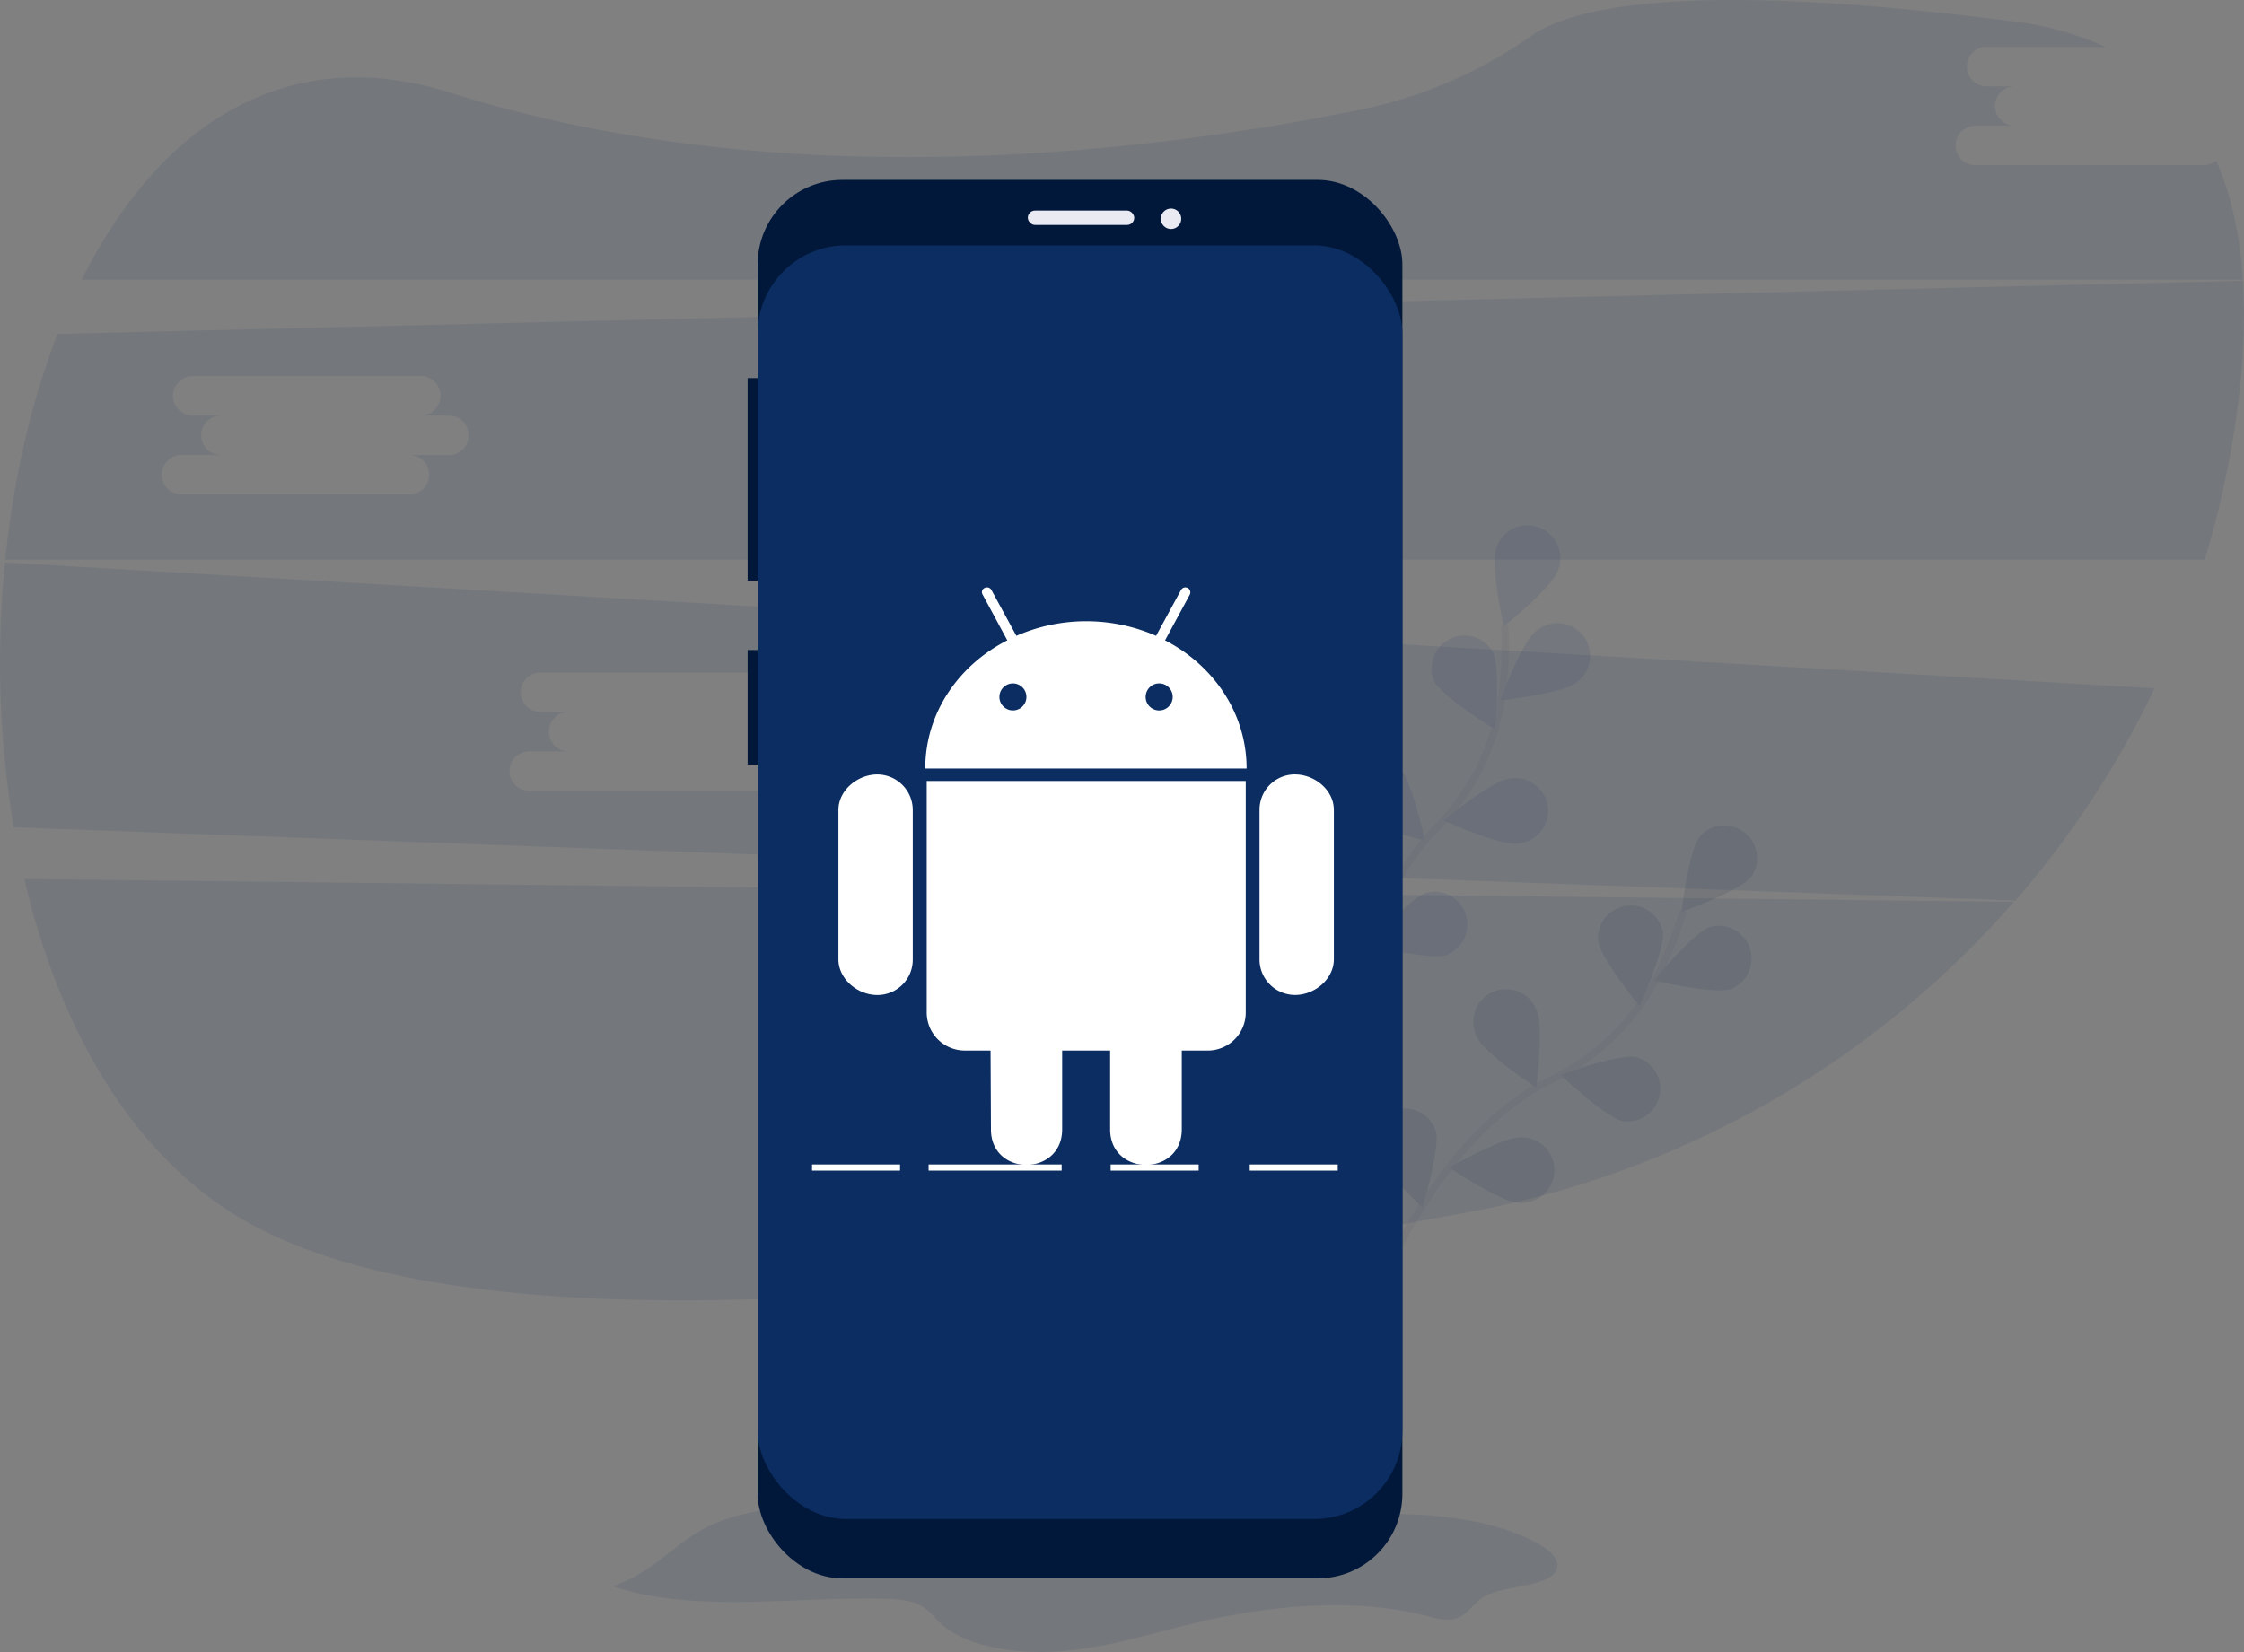 <svg xmlns="http://www.w3.org/2000/svg" width="610" height="449.208" viewBox="0 0 610 449.208">
  <rect x="0" y="0" width="610" height="449.208" fill="#808080" stroke="none"/>
  <g id="android-native-development" transform="translate(0.01 0.02)">
    <path id="Path_4686" data-name="Path 4686" d="M63.3,476c9.651,41.285,30.083,76.972,62.373,94.271,67.1,35.949,218.442,17.41,331.39-3.895a258.589,258.589,0,0,0,147.073-84.144Z" transform="translate(-56.711 -237.011)" fill="#0b2d61" opacity="0.1"/>
    <path id="Path_4687" data-name="Path 4687" d="M668.09,90.948H606.114a5.361,5.361,0,0,1,0-10.722h10.714a5.361,5.361,0,0,1,0-10.722h-7.651a5.361,5.361,0,0,1,0-10.722h32.348a85.548,85.548,0,0,0-25.231-6.961c-88.2-11.339-119.694-3.839-130.8,3.895A123.475,123.475,0,0,1,440.156,75.6c-54.421,11.234-156.2,24.754-248.44-4.329-45.847-14.466-79.924,9.971-100.346,50.788H678.849c-.767-11.862-3.064-22.812-7.278-32.4a5.324,5.324,0,0,1-3.481,1.291Z" transform="translate(-69.163 -46.05)" fill="#0b2d61" opacity="0.1"/>
    <path id="Path_4688" data-name="Path 4688" d="M52.774,321.15a273.424,273.424,0,0,0,2.4,72.026L599.314,413.09a255.968,255.968,0,0,0,37.807-57.7Zm215.213,51.384H257.274a5.361,5.361,0,0,1,0,10.722H195.3a5.361,5.361,0,0,1,0-10.722h10.714a5.361,5.361,0,0,1,0-10.722h-7.65a5.361,5.361,0,0,1,0-10.722h61.976a5.361,5.361,0,0,1,0,10.722h7.65a5.361,5.361,0,0,1,0,10.722Z" transform="translate(-51.45 -168.229)" fill="#0b2d61" opacity="0.1"/>
    <path id="Path_4689" data-name="Path 4689" d="M662.3,183.34,68.212,197.806C60.989,216.39,56.224,237.405,54,259.194H651.891a254.127,254.127,0,0,0,8.635-39.132A185.569,185.569,0,0,0,662.3,183.34ZM174.609,230.723H163.895a5.361,5.361,0,0,1,0,10.722H101.917a5.361,5.361,0,0,1,0-10.722h10.714a5.361,5.361,0,0,1,0-10.722H104.98a5.361,5.361,0,0,1,0-10.722h61.978a5.361,5.361,0,0,1,0,10.722h7.651a5.361,5.361,0,0,1,0,10.722Z" transform="translate(-52.586 -107.025)" fill="#0b2d61" opacity="0.1"/>
    <g id="Group_639" data-name="Group 639" transform="translate(372.946 224.477)" opacity="0.1">
      <path id="Path_4690" data-name="Path 4690" d="M729,590.445s15.69-38.67,44.99-53.014a63.235,63.235,0,0,0,28.716-27.848A106.345,106.345,0,0,0,809.9,491.5" transform="translate(-725.279 -468.354)" fill="none" stroke="#535461" stroke-miterlimit="10" stroke-width="2"/>
      <path id="Path_4691" data-name="Path 4691" d="M892.452,463.894c-3.055,3.839-18.862,9.459-18.862,9.459s1.9-16.692,4.958-20.5a8.9,8.9,0,0,1,13.91,11.061Z" transform="translate(-789.419 -449.901)" fill="#0b2d61"/>
      <path id="Path_4692" data-name="Path 4692" d="M881.025,516.044c-4.651,1.563-20.965-2.326-20.965-2.326s10.655-12.953,15.307-14.517a8.9,8.9,0,0,1,5.659,16.842Z" transform="translate(-783.417 -471.638)" fill="#0b2d61"/>
      <path id="Path_4693" data-name="Path 4693" d="M831.386,580.347c-4.8-1-16.926-12.591-16.926-12.591s15.735-5.8,20.542-4.807a8.9,8.9,0,0,1-3.617,17.393Z" transform="translate(-763.189 -499.998)" fill="#0b2d61"/>
      <path id="Path_4694" data-name="Path 4694" d="M778.882,620.031c-4.9-.172-18.812-9.548-18.812-9.548s14.533-8.363,19.435-8.207a8.9,8.9,0,1,1-.623,17.755Z" transform="translate(-739.062 -517.493)" fill="#0b2d61"/>
      <path id="Path_4695" data-name="Path 4695" d="M832.746,498.456C833.375,503.325,844,516.3,844,516.3s6.994-15.245,6.371-20.114a8.9,8.9,0,0,0-17.621,2.27Z" transform="translate(-771.293 -467.243)" fill="#0b2d61"/>
      <path id="Path_4696" data-name="Path 4696" d="M772.843,542.916c2.053,4.451,16.074,13.66,16.074,13.66s2.114-16.642.061-21.093a8.9,8.9,0,1,0-16.136,7.439Z" transform="translate(-744.251 -485.335)" fill="#0b2d61"/>
      <path id="Path_4697" data-name="Path 4697" d="M722.484,598.851c1.269,4.741,13.537,16.18,13.537,16.18s4.9-16.041,3.622-20.782a8.9,8.9,0,0,0-17.159,4.6Z" transform="translate(-722.312 -511.258)" fill="#0b2d61"/>
      <path id="Path_4698" data-name="Path 4698" d="M892.452,463.894c-3.055,3.839-18.862,9.459-18.862,9.459s1.9-16.692,4.958-20.5a8.9,8.9,0,0,1,13.91,11.061Z" transform="translate(-789.419 -449.901)" opacity="0.25"/>
      <path id="Path_4699" data-name="Path 4699" d="M881.025,516.044c-4.651,1.563-20.965-2.326-20.965-2.326s10.655-12.953,15.307-14.517a8.9,8.9,0,0,1,5.659,16.842Z" transform="translate(-783.417 -471.638)" opacity="0.25"/>
      <path id="Path_4700" data-name="Path 4700" d="M831.386,580.347c-4.8-1-16.926-12.591-16.926-12.591s15.735-5.8,20.542-4.807a8.9,8.9,0,0,1-3.617,17.393Z" transform="translate(-763.189 -499.998)" opacity="0.25"/>
      <path id="Path_4701" data-name="Path 4701" d="M778.882,620.031c-4.9-.172-18.812-9.548-18.812-9.548s14.533-8.363,19.435-8.207a8.9,8.9,0,1,1-.623,17.755Z" transform="translate(-739.062 -517.493)" opacity="0.25"/>
      <path id="Path_4702" data-name="Path 4702" d="M832.746,498.456C833.375,503.325,844,516.3,844,516.3s6.994-15.245,6.371-20.114a8.9,8.9,0,0,0-17.621,2.27Z" transform="translate(-771.293 -467.243)" opacity="0.25"/>
      <path id="Path_4703" data-name="Path 4703" d="M772.843,542.916c2.053,4.451,16.074,13.66,16.074,13.66s2.114-16.642.061-21.093a8.9,8.9,0,1,0-16.136,7.439Z" transform="translate(-744.251 -485.335)" opacity="0.25"/>
      <path id="Path_4704" data-name="Path 4704" d="M722.484,598.851c1.269,4.741,13.537,16.18,13.537,16.18s4.9-16.041,3.622-20.782a8.9,8.9,0,0,0-17.159,4.6Z" transform="translate(-722.312 -511.258)" opacity="0.25"/>
    </g>
    <g id="Group_640" data-name="Group 640" transform="translate(349.583 142.785)" opacity="0.1">
      <path id="Path_4705" data-name="Path 4705" d="M709,471.9s1.981-41.685,24.865-64.937a63.235,63.235,0,0,0,17.8-35.8,106.343,106.343,0,0,0,.8-19.429" transform="translate(-693.012 -324.593)" fill="none" stroke="#535461" stroke-miterlimit="10" stroke-width="2"/>
      <path id="Path_4706" data-name="Path 4706" d="M799.3,315.355c-1.608,4.635-14.661,15.167-14.661,15.167s-3.728-16.353-2.12-20.987a8.9,8.9,0,1,1,16.781,5.82Z" transform="translate(-725.446 -302.957)" fill="#0b2d61"/>
      <path id="Path_4707" data-name="Path 4707" d="M805.493,367.037c-3.895,3.016-20.553,4.763-20.553,4.763s5.759-15.757,9.626-18.773a8.9,8.9,0,1,1,10.928,14.01Z" transform="translate(-726.699 -324.17)" fill="#0b2d61"/>
      <path id="Path_4708" data-name="Path 4708" d="M777.372,444.341c-4.863.651-20.142-6.265-20.142-6.265s12.925-10.694,17.8-11.345a8.9,8.9,0,1,1,2.359,17.61Z" transform="translate(-714.407 -357.786)" fill="#0b2d61"/>
      <path id="Path_4709" data-name="Path 4709" d="M741.865,499.317c-4.685,1.463-20.915-2.782-20.915-2.782s10.928-12.725,15.613-14.188a8.9,8.9,0,0,1,5.3,16.959Z" transform="translate(-698.313 -382.421)" fill="#0b2d61"/>
      <path id="Path_4710" data-name="Path 4710" d="M752.141,369.34c2.226,4.384,16.536,13.1,16.536,13.1s1.541-16.692-.662-21.088a8.9,8.9,0,0,0-15.874,7.984Z" transform="translate(-711.833 -326.908)" fill="#0b2d61"/>
      <path id="Path_4711" data-name="Path 4711" d="M711.009,431.816c3.416,3.522,19.7,7.556,19.7,7.556s-3.522-16.4-6.938-19.919a8.9,8.9,0,0,0-12.758,12.369Z" transform="translate(-692.956 -353.607)" fill="#0b2d61"/>
      <path id="Path_4712" data-name="Path 4712" d="M681.459,500.673c2.782,4.051,18.139,10.777,18.139,10.777s-.7-16.759-3.472-20.809a8.9,8.9,0,0,0-14.661,10.015Z" transform="translate(-680.265 -384.728)" fill="#0b2d61"/>
    </g>
    <path id="Path_4713" data-name="Path 4713" d="M351.19,803.84c21.878,7.356,48.568,2.882,73.389,3.4,3.4.072,6.994.284,9.72,1.552s4.067,3.338,5.937,5.091c6.955,6.56,21.2,8.669,33.662,7.556s23.881-4.8,35.61-7.6c20.32-4.852,43.549-7.055,63.591-1.769a16.561,16.561,0,0,0,5.748.851c4.4-.434,5.7-3.95,8.774-5.959,5.564-3.628,17.6-2.643,20.03-7.422,1.43-2.782-1.858-5.675-5.436-7.589-13.7-7.322-33.295-8.53-51.222-7.4s-35.554,4.245-53.576,4.256c-22.451,0-44.145-4.779-66.378-6.738-15.4-1.358-32.21-1.191-46.649,2.782C368.783,789.2,365.334,798.9,351.19,803.84Z" transform="translate(-184.622 -372.533)" fill="#0b2d61" opacity="0.1"/>
    <rect id="Rectangle_637" data-name="Rectangle 637" width="3.895" height="55.084" transform="translate(203.221 102.787)" fill="#01183a"/>
    <rect id="Rectangle_638" data-name="Rectangle 638" width="3.895" height="31.158" transform="translate(203.221 176.737)" fill="#01183a"/>
    <rect id="Rectangle_639" data-name="Rectangle 639" width="175.266" height="380.261" rx="23" transform="translate(205.944 48.899)" fill="#01183a"/>
    <rect id="Rectangle_640" data-name="Rectangle 640" width="175.266" height="346.321" rx="24" transform="translate(205.944 66.704)" fill="#0b2d61"/>
    <rect id="Rectangle_641" data-name="Rectangle 641" width="28.933" height="3.895" rx="1.947" transform="translate(279.385 57.245)" fill="#eaeaf3"/>
    <circle id="Ellipse_479" data-name="Ellipse 479" cx="2.782" cy="2.782" r="2.782" transform="translate(315.534 56.688)" fill="#eaeaf3"/>
    <path id="Path_4714" data-name="Path 4714" d="M481.644,393.914v40.617A9.609,9.609,0,0,1,472,444.246c-5.364,0-10.572-4.345-10.572-9.715V393.914c0-5.3,5.191-9.642,10.572-9.642A9.681,9.681,0,0,1,481.644,393.914Zm3.789,55.05a10.355,10.355,0,0,0,10.377,10.377h6.977l.106,21.427c0,12.936,19.357,12.836,19.357,0V459.347h13.042v21.427c0,12.87,19.474,12.9,19.474,0V459.347h7.083a10.343,10.343,0,0,0,10.31-10.377V386.041H485.433Zm86.96-66.306H485.038c0-15.023,8.975-28.054,22.3-34.853l-6.677-12.38c-.979-1.719,1.508-2.782,2.348-1.33l6.8,12.486a47.372,47.372,0,0,1,37.974,0l6.766-12.447a1.35,1.35,0,1,1,2.348,1.33l-6.677,12.341C563.418,354.6,572.393,367.652,572.393,382.658Zm-59.857-19.474a3.672,3.672,0,1,0,0,.011Zm39.766,0a3.679,3.679,0,1,0,0,.011Zm33.239,21.076A9.615,9.615,0,0,0,575.9,393.9V434.52a9.676,9.676,0,0,0,9.642,9.715c5.4,0,10.572-4.346,10.572-9.715V393.9c-.017-5.386-5.208-9.631-10.572-9.631Z" transform="translate(-233.528 -173.706)" fill="#fff"/>
    <rect id="Rectangle_642" data-name="Rectangle 642" width="36.166" height="1.669" transform="translate(252.418 316.615)" fill="#fff"/>
    <rect id="Rectangle_643" data-name="Rectangle 643" width="23.925" height="1.669" transform="translate(301.905 316.615)" fill="#fff"/>
    <rect id="Rectangle_644" data-name="Rectangle 644" width="23.925" height="1.669" transform="translate(220.73 316.615)" fill="#fff"/>
    <rect id="Rectangle_645" data-name="Rectangle 645" width="23.925" height="1.669" transform="translate(339.712 316.615)" fill="#fff"/>
  </g>
</svg>
